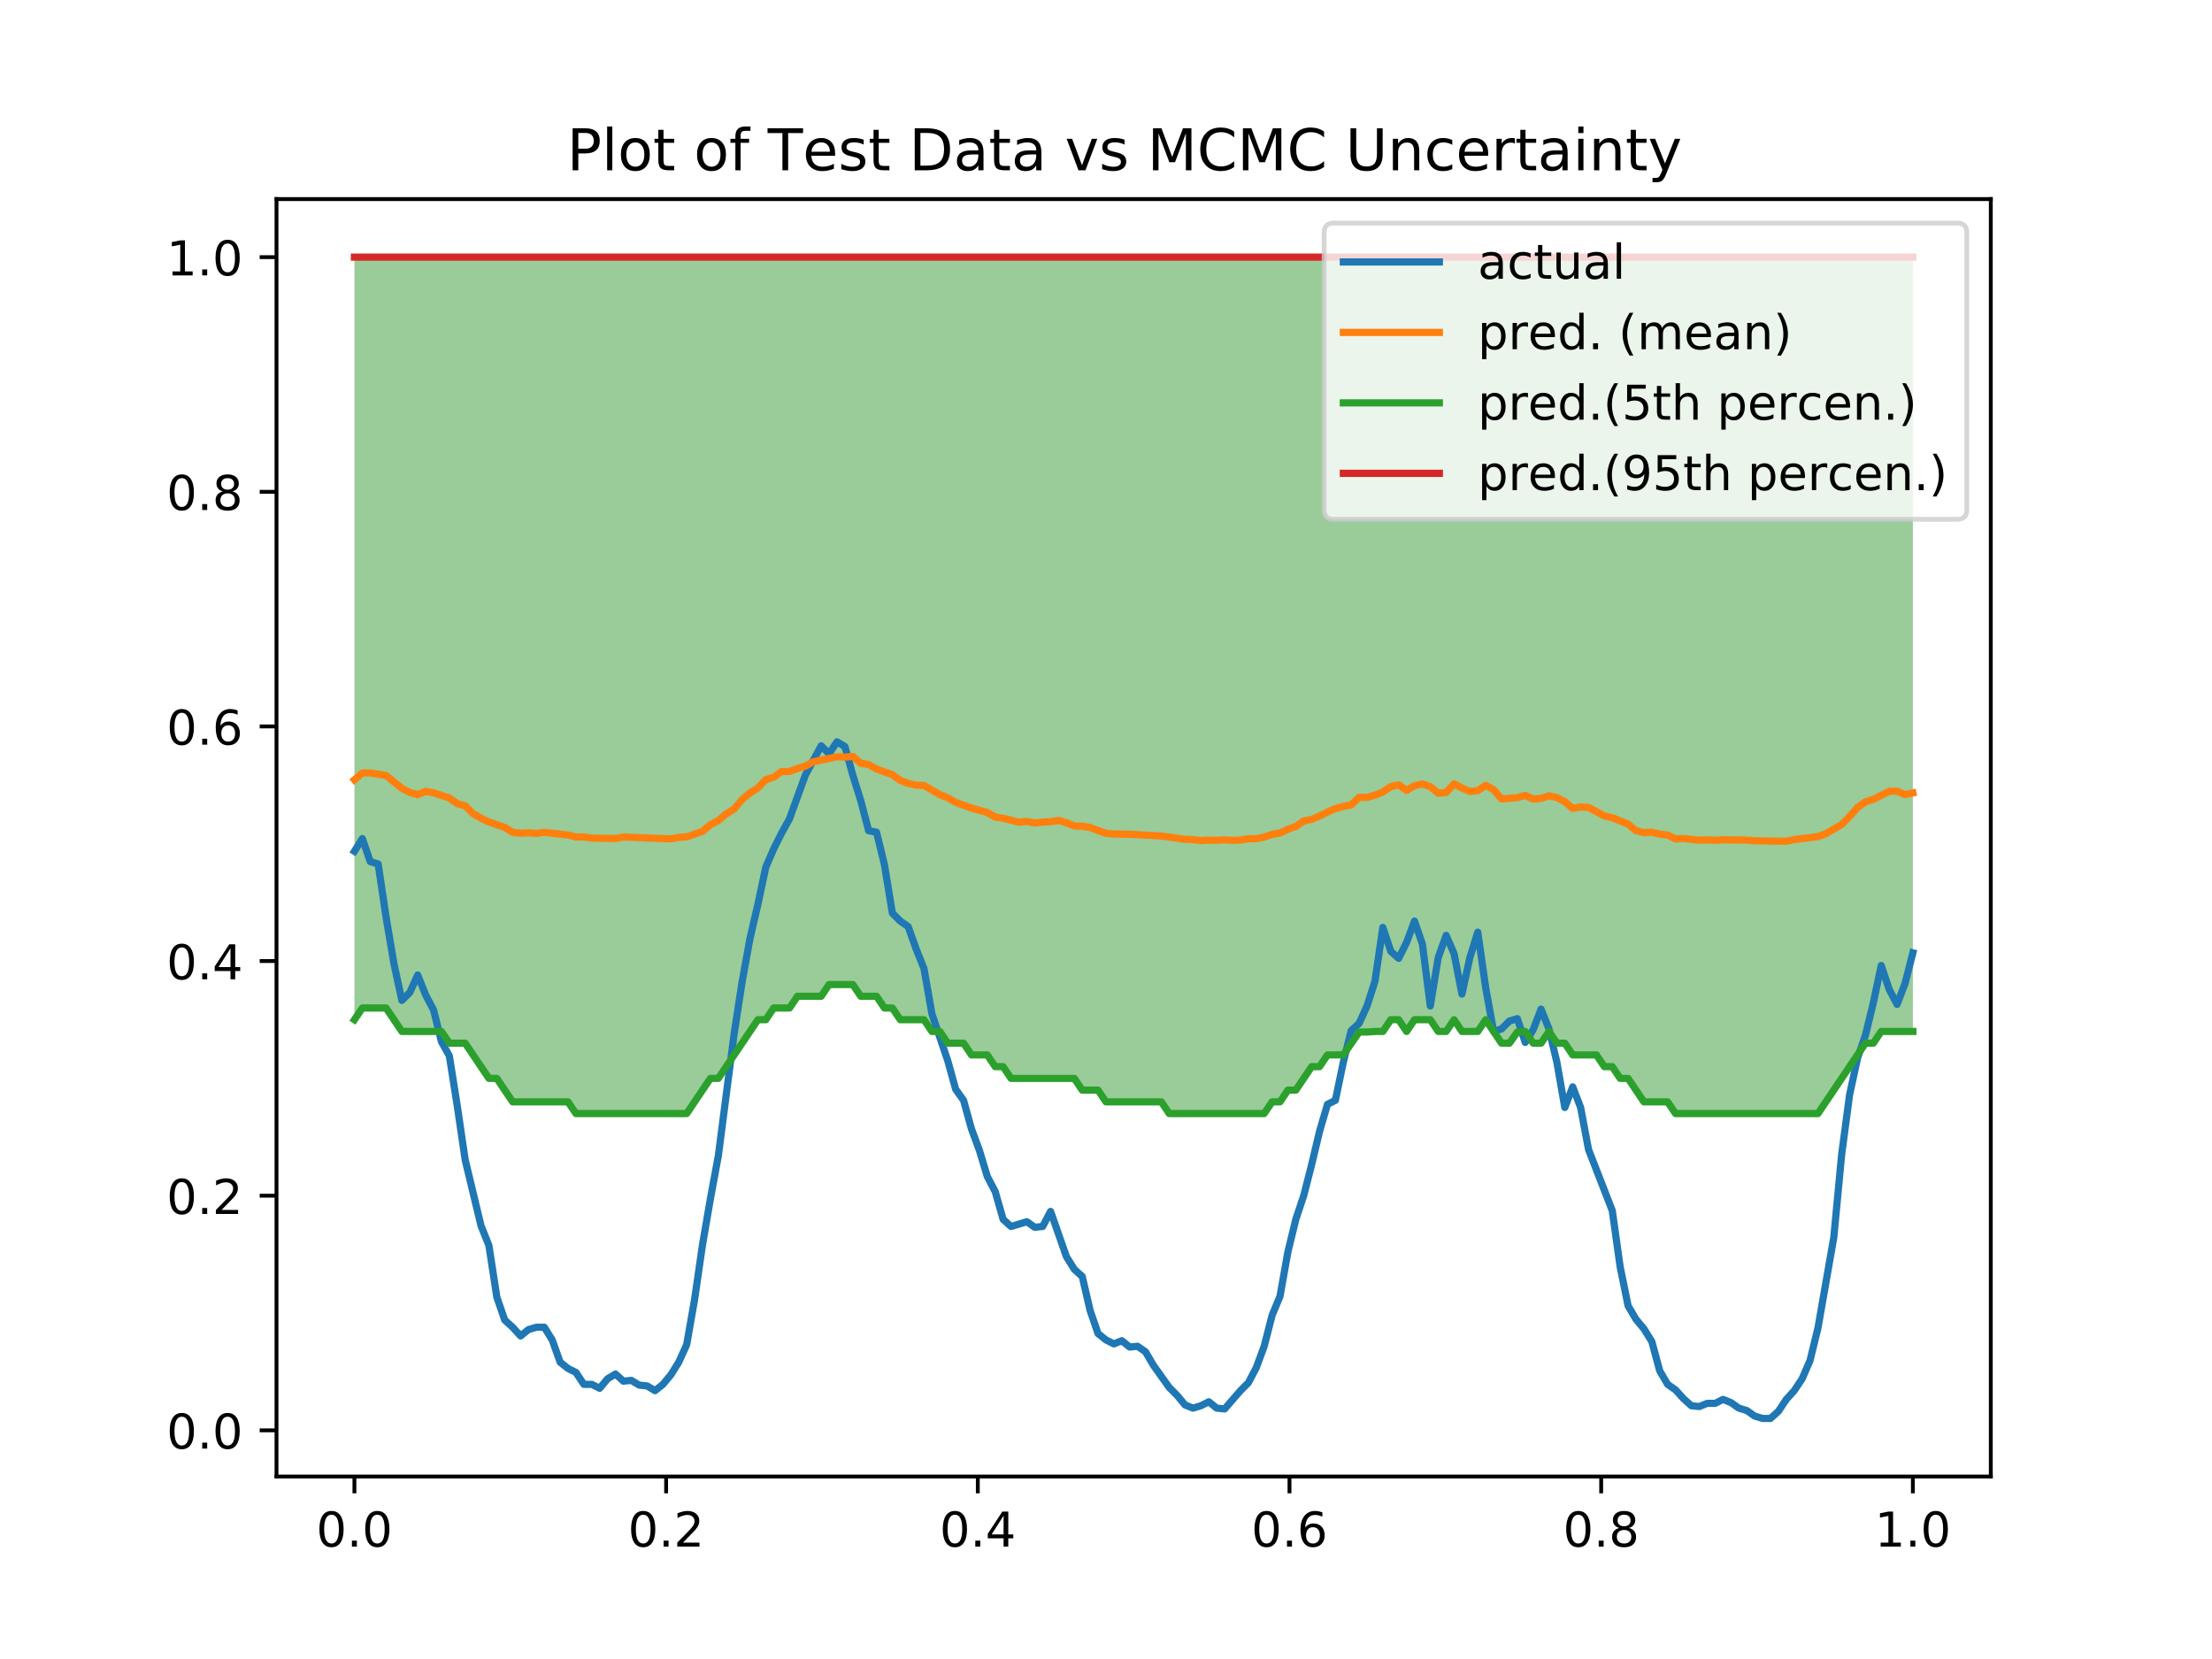 <?xml version="1.0" encoding="utf-8" standalone="no"?>
<!DOCTYPE svg PUBLIC "-//W3C//DTD SVG 1.1//EN"
  "http://www.w3.org/Graphics/SVG/1.1/DTD/svg11.dtd">
<!-- Created with matplotlib (http://matplotlib.org/) -->
<svg height="345.6pt" version="1.1" viewBox="0 0 460.8 345.6" width="460.8pt" xmlns="http://www.w3.org/2000/svg" xmlns:xlink="http://www.w3.org/1999/xlink">
 <defs>
  <style type="text/css">
*{stroke-linecap:butt;stroke-linejoin:round;}
  </style>
 </defs>
 <g id="figure_1">
  <g id="patch_1">
   <path d="M 0 345.6 
L 460.8 345.6 
L 460.8 0 
L 0 0 
z
" style="fill:#ffffff;"/>
  </g>
  <g id="axes_1">
   <g id="patch_2">
    <path d="M 57.6 307.584 
L 414.72 307.584 
L 414.72 41.472 
L 57.6 41.472 
z
" style="fill:#ffffff;"/>
   </g>
   <g id="PolyCollection_1">
    <path clip-path="url(#p086059e27d)" d="M 73.833 53.568 
L 73.833 212.427 
L 75.481 209.983 
L 77.129 209.983 
L 78.777 209.983 
L 80.425 209.983 
L 82.073 212.427 
L 83.721 214.871 
L 85.369 214.871 
L 87.017 214.871 
L 88.665 214.871 
L 90.313 214.871 
L 91.961 214.871 
L 93.609 217.315 
L 95.257 217.315 
L 96.905 217.315 
L 98.553 219.759 
L 100.201 222.203 
L 101.849 224.647 
L 103.497 224.647 
L 105.145 227.091 
L 106.793 229.535 
L 108.441 229.535 
L 110.089 229.535 
L 111.737 229.535 
L 113.385 229.535 
L 115.033 229.535 
L 116.681 229.535 
L 118.329 229.535 
L 119.977 231.979 
L 121.625 231.979 
L 123.273 231.979 
L 124.92 231.979 
L 126.568 231.979 
L 128.216 231.979 
L 129.864 231.979 
L 131.512 231.979 
L 133.16 231.979 
L 134.808 231.979 
L 136.456 231.979 
L 138.104 231.979 
L 139.752 231.979 
L 141.4 231.979 
L 143.048 231.979 
L 144.696 229.535 
L 146.344 227.091 
L 147.992 224.647 
L 149.64 224.647 
L 151.288 222.203 
L 152.936 219.759 
L 154.584 217.315 
L 156.232 214.871 
L 157.88 212.427 
L 159.528 212.427 
L 161.176 209.983 
L 162.824 209.983 
L 164.472 209.983 
L 166.12 207.539 
L 167.768 207.539 
L 169.416 207.539 
L 171.064 207.539 
L 172.712 205.095 
L 174.36 205.095 
L 176.008 205.095 
L 177.656 205.095 
L 179.304 207.539 
L 180.952 207.539 
L 182.6 207.539 
L 184.248 209.983 
L 185.896 209.983 
L 187.544 212.427 
L 189.192 212.427 
L 190.84 212.427 
L 192.488 212.427 
L 194.136 214.871 
L 195.784 214.871 
L 197.432 217.315 
L 199.08 217.315 
L 200.728 217.315 
L 202.376 219.759 
L 204.024 219.759 
L 205.672 219.759 
L 207.32 222.203 
L 208.968 222.203 
L 210.616 224.647 
L 212.264 224.647 
L 213.912 224.647 
L 215.56 224.647 
L 217.208 224.647 
L 218.856 224.647 
L 220.504 224.647 
L 222.152 224.647 
L 223.8 224.647 
L 225.448 227.091 
L 227.096 227.091 
L 228.744 227.091 
L 230.392 229.535 
L 232.04 229.535 
L 233.688 229.535 
L 235.336 229.535 
L 236.984 229.535 
L 238.632 229.535 
L 240.28 229.535 
L 241.928 229.535 
L 243.576 231.979 
L 245.224 231.979 
L 246.872 231.979 
L 248.52 231.979 
L 250.168 231.979 
L 251.816 231.979 
L 253.464 231.979 
L 255.112 231.979 
L 256.76 231.979 
L 258.408 231.979 
L 260.056 231.979 
L 261.704 231.979 
L 263.352 231.979 
L 265 229.535 
L 266.648 229.535 
L 268.296 227.091 
L 269.944 227.091 
L 271.592 224.647 
L 273.24 222.203 
L 274.888 222.203 
L 276.536 219.759 
L 278.184 219.759 
L 279.832 219.759 
L 281.48 217.315 
L 283.128 214.993 
L 284.776 214.993 
L 286.424 214.871 
L 288.072 214.871 
L 289.72 212.427 
L 291.368 212.427 
L 293.016 214.871 
L 294.664 212.427 
L 296.312 212.427 
L 297.96 212.427 
L 299.608 214.871 
L 301.256 214.871 
L 302.904 212.427 
L 304.552 214.871 
L 306.2 214.871 
L 307.848 214.871 
L 309.496 212.427 
L 311.144 214.871 
L 312.792 217.315 
L 314.44 217.315 
L 316.088 214.993 
L 317.736 214.871 
L 319.384 217.315 
L 321.032 217.315 
L 322.68 214.871 
L 324.328 217.315 
L 325.976 217.315 
L 327.624 219.759 
L 329.272 219.759 
L 330.92 219.759 
L 332.568 219.759 
L 334.216 222.203 
L 335.864 222.203 
L 337.512 224.647 
L 339.16 224.647 
L 340.808 227.091 
L 342.456 229.535 
L 344.104 229.535 
L 345.752 229.535 
L 347.4 229.535 
L 349.047 231.979 
L 350.695 231.979 
L 352.343 231.979 
L 353.991 231.979 
L 355.639 231.979 
L 357.287 231.979 
L 358.935 231.979 
L 360.583 231.979 
L 362.231 231.979 
L 363.879 231.979 
L 365.527 231.979 
L 367.175 231.979 
L 368.823 231.979 
L 370.471 231.979 
L 372.119 231.979 
L 373.767 231.979 
L 375.415 231.979 
L 377.063 231.979 
L 378.711 231.979 
L 380.359 229.535 
L 382.007 227.091 
L 383.655 224.647 
L 385.303 222.203 
L 386.951 219.759 
L 388.599 217.315 
L 390.247 217.315 
L 391.895 214.871 
L 393.543 214.871 
L 395.191 214.871 
L 396.839 214.871 
L 398.487 214.871 
L 398.487 53.568 
L 398.487 53.568 
L 396.839 53.568 
L 395.191 53.568 
L 393.543 53.568 
L 391.895 53.568 
L 390.247 53.568 
L 388.599 53.568 
L 386.951 53.568 
L 385.303 53.568 
L 383.655 53.568 
L 382.007 53.568 
L 380.359 53.568 
L 378.711 53.568 
L 377.063 53.568 
L 375.415 53.568 
L 373.767 53.568 
L 372.119 53.568 
L 370.471 53.568 
L 368.823 53.568 
L 367.175 53.568 
L 365.527 53.568 
L 363.879 53.568 
L 362.231 53.568 
L 360.583 53.568 
L 358.935 53.568 
L 357.287 53.568 
L 355.639 53.568 
L 353.991 53.568 
L 352.343 53.568 
L 350.695 53.568 
L 349.047 53.568 
L 347.4 53.568 
L 345.752 53.568 
L 344.104 53.568 
L 342.456 53.568 
L 340.808 53.568 
L 339.16 53.568 
L 337.512 53.568 
L 335.864 53.568 
L 334.216 53.568 
L 332.568 53.568 
L 330.92 53.568 
L 329.272 53.568 
L 327.624 53.568 
L 325.976 53.568 
L 324.328 53.568 
L 322.68 53.568 
L 321.032 53.568 
L 319.384 53.568 
L 317.736 53.568 
L 316.088 53.568 
L 314.44 53.568 
L 312.792 53.568 
L 311.144 53.568 
L 309.496 53.568 
L 307.848 53.568 
L 306.2 53.568 
L 304.552 53.568 
L 302.904 53.568 
L 301.256 53.568 
L 299.608 53.568 
L 297.96 53.568 
L 296.312 53.568 
L 294.664 53.568 
L 293.016 53.568 
L 291.368 53.568 
L 289.72 53.568 
L 288.072 53.568 
L 286.424 53.568 
L 284.776 53.568 
L 283.128 53.568 
L 281.48 53.568 
L 279.832 53.568 
L 278.184 53.568 
L 276.536 53.568 
L 274.888 53.568 
L 273.24 53.568 
L 271.592 53.568 
L 269.944 53.568 
L 268.296 53.568 
L 266.648 53.568 
L 265 53.568 
L 263.352 53.568 
L 261.704 53.568 
L 260.056 53.568 
L 258.408 53.568 
L 256.76 53.568 
L 255.112 53.568 
L 253.464 53.568 
L 251.816 53.568 
L 250.168 53.568 
L 248.52 53.568 
L 246.872 53.568 
L 245.224 53.568 
L 243.576 53.568 
L 241.928 53.568 
L 240.28 53.568 
L 238.632 53.568 
L 236.984 53.568 
L 235.336 53.568 
L 233.688 53.568 
L 232.04 53.568 
L 230.392 53.568 
L 228.744 53.568 
L 227.096 53.568 
L 225.448 53.568 
L 223.8 53.568 
L 222.152 53.568 
L 220.504 53.568 
L 218.856 53.568 
L 217.208 53.568 
L 215.56 53.568 
L 213.912 53.568 
L 212.264 53.568 
L 210.616 53.568 
L 208.968 53.568 
L 207.32 53.568 
L 205.672 53.568 
L 204.024 53.568 
L 202.376 53.568 
L 200.728 53.568 
L 199.08 53.568 
L 197.432 53.568 
L 195.784 53.568 
L 194.136 53.568 
L 192.488 53.568 
L 190.84 53.568 
L 189.192 53.568 
L 187.544 53.568 
L 185.896 53.568 
L 184.248 53.568 
L 182.6 53.568 
L 180.952 53.568 
L 179.304 53.568 
L 177.656 53.568 
L 176.008 53.568 
L 174.36 53.568 
L 172.712 53.568 
L 171.064 53.568 
L 169.416 53.568 
L 167.768 53.568 
L 166.12 53.568 
L 164.472 53.568 
L 162.824 53.568 
L 161.176 53.568 
L 159.528 53.568 
L 157.88 53.568 
L 156.232 53.568 
L 154.584 53.568 
L 152.936 53.568 
L 151.288 53.568 
L 149.64 53.568 
L 147.992 53.568 
L 146.344 53.568 
L 144.696 53.568 
L 143.048 53.568 
L 141.4 53.568 
L 139.752 53.568 
L 138.104 53.568 
L 136.456 53.568 
L 134.808 53.568 
L 133.16 53.568 
L 131.512 53.568 
L 129.864 53.568 
L 128.216 53.568 
L 126.568 53.568 
L 124.92 53.568 
L 123.273 53.568 
L 121.625 53.568 
L 119.977 53.568 
L 118.329 53.568 
L 116.681 53.568 
L 115.033 53.568 
L 113.385 53.568 
L 111.737 53.568 
L 110.089 53.568 
L 108.441 53.568 
L 106.793 53.568 
L 105.145 53.568 
L 103.497 53.568 
L 101.849 53.568 
L 100.201 53.568 
L 98.553 53.568 
L 96.905 53.568 
L 95.257 53.568 
L 93.609 53.568 
L 91.961 53.568 
L 90.313 53.568 
L 88.665 53.568 
L 87.017 53.568 
L 85.369 53.568 
L 83.721 53.568 
L 82.073 53.568 
L 80.425 53.568 
L 78.777 53.568 
L 77.129 53.568 
L 75.481 53.568 
L 73.833 53.568 
z
" style="fill:#008000;fill-opacity:0.4;"/>
   </g>
   <g id="matplotlib.axis_1">
    <g id="xtick_1">
     <g id="line2d_1">
      <defs>
       <path d="M 0 0 
L 0 3.5 
" id="m7f3f5bad06" style="stroke:#000000;stroke-width:0.8;"/>
      </defs>
      <g>
       <use style="stroke:#000000;stroke-width:0.8;" x="73.833" xlink:href="#m7f3f5bad06" y="307.584"/>
      </g>
     </g>
     <g id="text_1">
      <!-- 0.0 -->
      <defs>
       <path d="M 31.781 66.406 
Q 24.172 66.406 20.328 58.906 
Q 16.5 51.422 16.5 36.375 
Q 16.5 21.391 20.328 13.891 
Q 24.172 6.391 31.781 6.391 
Q 39.453 6.391 43.281 13.891 
Q 47.125 21.391 47.125 36.375 
Q 47.125 51.422 43.281 58.906 
Q 39.453 66.406 31.781 66.406 
z
M 31.781 74.219 
Q 44.047 74.219 50.516 64.516 
Q 56.984 54.828 56.984 36.375 
Q 56.984 17.969 50.516 8.266 
Q 44.047 -1.422 31.781 -1.422 
Q 19.531 -1.422 13.062 8.266 
Q 6.594 17.969 6.594 36.375 
Q 6.594 54.828 13.062 64.516 
Q 19.531 74.219 31.781 74.219 
z
" id="DejaVuSans-30"/>
       <path d="M 10.688 12.406 
L 21 12.406 
L 21 0 
L 10.688 0 
z
" id="DejaVuSans-2e"/>
      </defs>
      <g transform="translate(65.881 322.182)scale(0.1 -0.1)">
       <use xlink:href="#DejaVuSans-30"/>
       <use x="63.623" xlink:href="#DejaVuSans-2e"/>
       <use x="95.41" xlink:href="#DejaVuSans-30"/>
      </g>
     </g>
    </g>
    <g id="xtick_2">
     <g id="line2d_2">
      <g>
       <use style="stroke:#000000;stroke-width:0.8;" x="138.764" xlink:href="#m7f3f5bad06" y="307.584"/>
      </g>
     </g>
     <g id="text_2">
      <!-- 0.2 -->
      <defs>
       <path d="M 19.188 8.297 
L 53.609 8.297 
L 53.609 0 
L 7.328 0 
L 7.328 8.297 
Q 12.938 14.109 22.625 23.891 
Q 32.328 33.688 34.812 36.531 
Q 39.547 41.844 41.422 45.531 
Q 43.312 49.219 43.312 52.781 
Q 43.312 58.594 39.234 62.25 
Q 35.156 65.922 28.609 65.922 
Q 23.969 65.922 18.812 64.312 
Q 13.672 62.703 7.812 59.422 
L 7.812 69.391 
Q 13.766 71.781 18.938 73 
Q 24.125 74.219 28.422 74.219 
Q 39.75 74.219 46.484 68.547 
Q 53.219 62.891 53.219 53.422 
Q 53.219 48.922 51.531 44.891 
Q 49.859 40.875 45.406 35.406 
Q 44.188 33.984 37.641 27.219 
Q 31.109 20.453 19.188 8.297 
z
" id="DejaVuSans-32"/>
      </defs>
      <g transform="translate(130.812 322.182)scale(0.1 -0.1)">
       <use xlink:href="#DejaVuSans-30"/>
       <use x="63.623" xlink:href="#DejaVuSans-2e"/>
       <use x="95.41" xlink:href="#DejaVuSans-32"/>
      </g>
     </g>
    </g>
    <g id="xtick_3">
     <g id="line2d_3">
      <g>
       <use style="stroke:#000000;stroke-width:0.8;" x="203.695" xlink:href="#m7f3f5bad06" y="307.584"/>
      </g>
     </g>
     <g id="text_3">
      <!-- 0.4 -->
      <defs>
       <path d="M 37.797 64.312 
L 12.891 25.391 
L 37.797 25.391 
z
M 35.203 72.906 
L 47.609 72.906 
L 47.609 25.391 
L 58.016 25.391 
L 58.016 17.188 
L 47.609 17.188 
L 47.609 0 
L 37.797 0 
L 37.797 17.188 
L 4.891 17.188 
L 4.891 26.703 
z
" id="DejaVuSans-34"/>
      </defs>
      <g transform="translate(195.743 322.182)scale(0.1 -0.1)">
       <use xlink:href="#DejaVuSans-30"/>
       <use x="63.623" xlink:href="#DejaVuSans-2e"/>
       <use x="95.41" xlink:href="#DejaVuSans-34"/>
      </g>
     </g>
    </g>
    <g id="xtick_4">
     <g id="line2d_4">
      <g>
       <use style="stroke:#000000;stroke-width:0.8;" x="268.625" xlink:href="#m7f3f5bad06" y="307.584"/>
      </g>
     </g>
     <g id="text_4">
      <!-- 0.6 -->
      <defs>
       <path d="M 33.016 40.375 
Q 26.375 40.375 22.484 35.828 
Q 18.609 31.297 18.609 23.391 
Q 18.609 15.531 22.484 10.953 
Q 26.375 6.391 33.016 6.391 
Q 39.656 6.391 43.531 10.953 
Q 47.406 15.531 47.406 23.391 
Q 47.406 31.297 43.531 35.828 
Q 39.656 40.375 33.016 40.375 
z
M 52.594 71.297 
L 52.594 62.312 
Q 48.875 64.062 45.094 64.984 
Q 41.312 65.922 37.594 65.922 
Q 27.828 65.922 22.672 59.328 
Q 17.531 52.734 16.797 39.406 
Q 19.672 43.656 24.016 45.922 
Q 28.375 48.188 33.594 48.188 
Q 44.578 48.188 50.953 41.516 
Q 57.328 34.859 57.328 23.391 
Q 57.328 12.156 50.688 5.359 
Q 44.047 -1.422 33.016 -1.422 
Q 20.359 -1.422 13.672 8.266 
Q 6.984 17.969 6.984 36.375 
Q 6.984 53.656 15.188 63.938 
Q 23.391 74.219 37.203 74.219 
Q 40.922 74.219 44.703 73.484 
Q 48.484 72.75 52.594 71.297 
z
" id="DejaVuSans-36"/>
      </defs>
      <g transform="translate(260.674 322.182)scale(0.1 -0.1)">
       <use xlink:href="#DejaVuSans-30"/>
       <use x="63.623" xlink:href="#DejaVuSans-2e"/>
       <use x="95.41" xlink:href="#DejaVuSans-36"/>
      </g>
     </g>
    </g>
    <g id="xtick_5">
     <g id="line2d_5">
      <g>
       <use style="stroke:#000000;stroke-width:0.8;" x="333.556" xlink:href="#m7f3f5bad06" y="307.584"/>
      </g>
     </g>
     <g id="text_5">
      <!-- 0.8 -->
      <defs>
       <path d="M 31.781 34.625 
Q 24.75 34.625 20.719 30.859 
Q 16.703 27.094 16.703 20.516 
Q 16.703 13.922 20.719 10.156 
Q 24.75 6.391 31.781 6.391 
Q 38.812 6.391 42.859 10.172 
Q 46.922 13.969 46.922 20.516 
Q 46.922 27.094 42.891 30.859 
Q 38.875 34.625 31.781 34.625 
z
M 21.922 38.812 
Q 15.578 40.375 12.031 44.719 
Q 8.5 49.078 8.5 55.328 
Q 8.5 64.062 14.719 69.141 
Q 20.953 74.219 31.781 74.219 
Q 42.672 74.219 48.875 69.141 
Q 55.078 64.062 55.078 55.328 
Q 55.078 49.078 51.531 44.719 
Q 48 40.375 41.703 38.812 
Q 48.828 37.156 52.797 32.312 
Q 56.781 27.484 56.781 20.516 
Q 56.781 9.906 50.312 4.234 
Q 43.844 -1.422 31.781 -1.422 
Q 19.734 -1.422 13.25 4.234 
Q 6.781 9.906 6.781 20.516 
Q 6.781 27.484 10.781 32.312 
Q 14.797 37.156 21.922 38.812 
z
M 18.312 54.391 
Q 18.312 48.734 21.844 45.562 
Q 25.391 42.391 31.781 42.391 
Q 38.141 42.391 41.719 45.562 
Q 45.312 48.734 45.312 54.391 
Q 45.312 60.062 41.719 63.234 
Q 38.141 66.406 31.781 66.406 
Q 25.391 66.406 21.844 63.234 
Q 18.312 60.062 18.312 54.391 
z
" id="DejaVuSans-38"/>
      </defs>
      <g transform="translate(325.605 322.182)scale(0.1 -0.1)">
       <use xlink:href="#DejaVuSans-30"/>
       <use x="63.623" xlink:href="#DejaVuSans-2e"/>
       <use x="95.41" xlink:href="#DejaVuSans-38"/>
      </g>
     </g>
    </g>
    <g id="xtick_6">
     <g id="line2d_6">
      <g>
       <use style="stroke:#000000;stroke-width:0.8;" x="398.487" xlink:href="#m7f3f5bad06" y="307.584"/>
      </g>
     </g>
     <g id="text_6">
      <!-- 1.0 -->
      <defs>
       <path d="M 12.406 8.297 
L 28.516 8.297 
L 28.516 63.922 
L 10.984 60.406 
L 10.984 69.391 
L 28.422 72.906 
L 38.281 72.906 
L 38.281 8.297 
L 54.391 8.297 
L 54.391 0 
L 12.406 0 
z
" id="DejaVuSans-31"/>
      </defs>
      <g transform="translate(390.536 322.182)scale(0.1 -0.1)">
       <use xlink:href="#DejaVuSans-31"/>
       <use x="63.623" xlink:href="#DejaVuSans-2e"/>
       <use x="95.41" xlink:href="#DejaVuSans-30"/>
      </g>
     </g>
    </g>
   </g>
   <g id="matplotlib.axis_2">
    <g id="ytick_1">
     <g id="line2d_7">
      <defs>
       <path d="M 0 0 
L -3.5 0 
" id="me6bc6318fa" style="stroke:#000000;stroke-width:0.8;"/>
      </defs>
      <g>
       <use style="stroke:#000000;stroke-width:0.8;" x="57.6" xlink:href="#me6bc6318fa" y="297.967"/>
      </g>
     </g>
     <g id="text_7">
      <!-- 0.0 -->
      <g transform="translate(34.697 301.766)scale(0.1 -0.1)">
       <use xlink:href="#DejaVuSans-30"/>
       <use x="63.623" xlink:href="#DejaVuSans-2e"/>
       <use x="95.41" xlink:href="#DejaVuSans-30"/>
      </g>
     </g>
    </g>
    <g id="ytick_2">
     <g id="line2d_8">
      <g>
       <use style="stroke:#000000;stroke-width:0.8;" x="57.6" xlink:href="#me6bc6318fa" y="249.087"/>
      </g>
     </g>
     <g id="text_8">
      <!-- 0.2 -->
      <g transform="translate(34.697 252.886)scale(0.1 -0.1)">
       <use xlink:href="#DejaVuSans-30"/>
       <use x="63.623" xlink:href="#DejaVuSans-2e"/>
       <use x="95.41" xlink:href="#DejaVuSans-32"/>
      </g>
     </g>
    </g>
    <g id="ytick_3">
     <g id="line2d_9">
      <g>
       <use style="stroke:#000000;stroke-width:0.8;" x="57.6" xlink:href="#me6bc6318fa" y="200.207"/>
      </g>
     </g>
     <g id="text_9">
      <!-- 0.4 -->
      <g transform="translate(34.697 204.006)scale(0.1 -0.1)">
       <use xlink:href="#DejaVuSans-30"/>
       <use x="63.623" xlink:href="#DejaVuSans-2e"/>
       <use x="95.41" xlink:href="#DejaVuSans-34"/>
      </g>
     </g>
    </g>
    <g id="ytick_4">
     <g id="line2d_10">
      <g>
       <use style="stroke:#000000;stroke-width:0.8;" x="57.6" xlink:href="#me6bc6318fa" y="151.327"/>
      </g>
     </g>
     <g id="text_10">
      <!-- 0.6 -->
      <g transform="translate(34.697 155.127)scale(0.1 -0.1)">
       <use xlink:href="#DejaVuSans-30"/>
       <use x="63.623" xlink:href="#DejaVuSans-2e"/>
       <use x="95.41" xlink:href="#DejaVuSans-36"/>
      </g>
     </g>
    </g>
    <g id="ytick_5">
     <g id="line2d_11">
      <g>
       <use style="stroke:#000000;stroke-width:0.8;" x="57.6" xlink:href="#me6bc6318fa" y="102.448"/>
      </g>
     </g>
     <g id="text_11">
      <!-- 0.8 -->
      <g transform="translate(34.697 106.247)scale(0.1 -0.1)">
       <use xlink:href="#DejaVuSans-30"/>
       <use x="63.623" xlink:href="#DejaVuSans-2e"/>
       <use x="95.41" xlink:href="#DejaVuSans-38"/>
      </g>
     </g>
    </g>
    <g id="ytick_6">
     <g id="line2d_12">
      <g>
       <use style="stroke:#000000;stroke-width:0.8;" x="57.6" xlink:href="#me6bc6318fa" y="53.568"/>
      </g>
     </g>
     <g id="text_12">
      <!-- 1.0 -->
      <g transform="translate(34.697 57.367)scale(0.1 -0.1)">
       <use xlink:href="#DejaVuSans-31"/>
       <use x="63.623" xlink:href="#DejaVuSans-2e"/>
       <use x="95.41" xlink:href="#DejaVuSans-30"/>
      </g>
     </g>
    </g>
   </g>
   <g id="line2d_13">
    <path clip-path="url(#p086059e27d)" d="M 73.833 177.337 
L 75.481 174.693 
L 77.129 179.485 
L 78.777 179.981 
L 80.425 191.053 
L 82.073 200.802 
L 83.721 208.403 
L 85.369 206.751 
L 87.017 203.116 
L 88.665 207.247 
L 90.313 210.386 
L 91.961 216.996 
L 93.609 219.971 
L 95.257 230.381 
L 96.905 241.618 
L 100.201 255.333 
L 101.849 259.464 
L 103.497 270.205 
L 105.145 274.998 
L 106.793 276.485 
L 108.441 278.302 
L 110.089 276.98 
L 111.737 276.485 
L 113.385 276.485 
L 115.033 279.129 
L 116.681 283.756 
L 118.329 285.078 
L 119.977 285.904 
L 121.625 288.382 
L 123.273 288.382 
L 124.92 289.209 
L 126.568 287.226 
L 128.216 286.234 
L 129.864 287.721 
L 131.512 287.556 
L 133.16 288.548 
L 134.808 288.713 
L 136.456 289.704 
L 138.104 288.382 
L 139.752 286.399 
L 141.4 283.756 
L 143.048 280.12 
L 144.696 270.701 
L 146.344 259.299 
L 147.992 249.715 
L 149.64 240.792 
L 152.936 215.344 
L 154.584 204.603 
L 156.232 195.514 
L 157.88 188.409 
L 159.528 180.642 
L 161.176 176.841 
L 162.824 173.536 
L 164.472 170.562 
L 167.768 161.474 
L 171.064 155.36 
L 172.712 157.012 
L 174.36 154.533 
L 176.008 155.525 
L 177.656 161.474 
L 179.304 166.761 
L 180.952 173.041 
L 182.6 173.371 
L 184.248 180.146 
L 185.896 190.226 
L 187.544 191.879 
L 189.192 193.036 
L 190.84 197.663 
L 192.488 201.794 
L 194.136 211.212 
L 197.432 220.962 
L 199.08 226.911 
L 200.728 229.224 
L 202.376 235.173 
L 204.024 239.635 
L 205.672 245.088 
L 207.32 248.228 
L 208.968 254.011 
L 210.616 255.499 
L 213.912 254.507 
L 215.56 255.664 
L 217.208 255.499 
L 218.856 252.359 
L 222.152 261.778 
L 223.8 264.422 
L 225.448 265.909 
L 227.096 273.015 
L 228.744 277.807 
L 230.392 279.129 
L 232.04 279.955 
L 233.688 279.294 
L 235.336 280.616 
L 236.984 280.451 
L 238.632 281.607 
L 240.28 284.417 
L 243.576 289.043 
L 245.224 290.696 
L 246.872 292.679 
L 248.52 293.34 
L 250.168 292.844 
L 251.816 292.018 
L 253.464 293.34 
L 255.112 293.505 
L 258.408 289.704 
L 260.056 288.052 
L 261.704 284.912 
L 263.352 280.451 
L 265 274.006 
L 266.648 270.04 
L 268.296 260.786 
L 269.944 254.011 
L 271.592 249.054 
L 273.24 242.609 
L 274.888 235.669 
L 276.536 230.051 
L 278.184 229.224 
L 279.832 221.293 
L 281.48 214.683 
L 283.128 213.196 
L 284.776 209.56 
L 286.424 204.438 
L 288.072 193.201 
L 289.72 198.158 
L 291.368 199.645 
L 293.016 196.34 
L 294.664 191.879 
L 296.312 196.671 
L 297.96 209.56 
L 299.608 199.48 
L 301.256 194.853 
L 302.904 198.654 
L 304.552 207.081 
L 306.2 199.48 
L 307.848 194.192 
L 309.496 205.759 
L 311.144 214.848 
L 312.792 214.352 
L 314.44 212.7 
L 316.088 212.204 
L 317.736 217.161 
L 319.384 214.517 
L 321.032 210.221 
L 322.68 214.352 
L 324.328 221.293 
L 325.976 230.712 
L 327.624 226.415 
L 329.272 230.712 
L 330.92 239.47 
L 335.864 252.194 
L 337.512 263.926 
L 339.16 272.023 
L 340.808 274.832 
L 342.456 276.815 
L 344.104 279.459 
L 345.752 285.573 
L 347.4 288.382 
L 349.047 289.539 
L 350.695 291.357 
L 352.343 292.844 
L 353.991 293.009 
L 355.639 292.348 
L 357.287 292.348 
L 358.935 291.522 
L 360.583 292.183 
L 362.231 293.34 
L 363.879 293.836 
L 365.527 294.992 
L 367.175 295.488 
L 368.823 295.488 
L 370.471 294.001 
L 372.119 291.522 
L 373.767 289.704 
L 375.415 287.226 
L 377.063 283.425 
L 378.711 276.65 
L 382.007 257.812 
L 383.655 240.461 
L 385.303 228.068 
L 386.951 220.466 
L 388.599 215.674 
L 390.247 208.899 
L 391.895 201.133 
L 393.543 206.09 
L 395.191 209.23 
L 396.839 204.933 
L 398.487 198.489 
L 398.487 198.489 
" style="fill:none;stroke:#1f77b4;stroke-linecap:square;stroke-width:1.5;"/>
   </g>
   <g id="line2d_14">
    <path clip-path="url(#p086059e27d)" d="M 73.833 162.447 
L 75.481 161.03 
L 77.129 161.014 
L 80.425 161.555 
L 83.721 164.233 
L 85.369 165.071 
L 87.017 165.539 
L 88.665 164.849 
L 90.313 165.151 
L 93.609 166.237 
L 95.257 167.43 
L 96.905 167.856 
L 98.553 169.499 
L 100.201 170.46 
L 101.849 171.222 
L 105.145 172.361 
L 106.793 173.383 
L 108.441 173.575 
L 110.089 173.499 
L 111.737 173.619 
L 113.385 173.397 
L 118.329 173.942 
L 119.977 174.356 
L 121.625 174.36 
L 123.273 174.59 
L 128.216 174.682 
L 129.864 174.365 
L 139.752 174.758 
L 141.4 174.439 
L 143.048 174.338 
L 146.344 173.185 
L 147.992 171.803 
L 149.64 170.932 
L 151.288 169.542 
L 152.936 168.526 
L 154.584 166.561 
L 156.232 165.197 
L 157.88 164.134 
L 159.528 162.414 
L 161.176 161.922 
L 162.824 160.708 
L 164.472 160.718 
L 166.12 160.086 
L 167.768 159.604 
L 169.416 158.691 
L 174.36 157.648 
L 176.008 157.721 
L 177.656 157.578 
L 179.304 159.002 
L 180.952 159.255 
L 182.6 160.203 
L 185.896 161.386 
L 187.544 162.582 
L 189.192 163.183 
L 190.84 163.562 
L 192.488 163.626 
L 195.784 165.538 
L 197.432 166.199 
L 199.08 167.147 
L 202.376 168.338 
L 205.672 169.27 
L 207.32 170.203 
L 208.968 170.454 
L 212.264 171.275 
L 213.912 171.118 
L 215.56 171.45 
L 217.208 171.254 
L 218.856 171.186 
L 220.504 170.916 
L 222.152 171.38 
L 223.8 172.081 
L 225.448 172.101 
L 227.096 172.398 
L 230.392 173.598 
L 232.04 173.735 
L 235.336 173.79 
L 241.928 174.154 
L 246.872 174.843 
L 248.52 174.9 
L 250.168 175.106 
L 251.816 175.018 
L 253.464 175.05 
L 255.112 174.965 
L 256.76 175.069 
L 258.408 175.001 
L 260.056 174.723 
L 261.704 174.711 
L 263.352 174.372 
L 265 173.827 
L 266.648 173.527 
L 268.296 172.749 
L 269.944 172.169 
L 271.592 171.015 
L 273.24 170.691 
L 274.888 169.985 
L 276.536 169.158 
L 278.184 168.46 
L 279.832 167.995 
L 281.48 167.667 
L 283.128 166.089 
L 284.776 166.127 
L 286.424 165.662 
L 288.072 164.977 
L 289.72 163.868 
L 291.368 163.502 
L 293.016 164.65 
L 294.664 163.67 
L 296.312 163.311 
L 297.96 163.877 
L 299.608 165.251 
L 301.256 165.076 
L 302.904 163.291 
L 304.552 164.162 
L 306.2 164.869 
L 307.848 164.699 
L 309.496 163.601 
L 311.144 164.51 
L 312.792 166.435 
L 316.088 166.166 
L 317.736 165.689 
L 319.384 166.468 
L 321.032 166.299 
L 322.68 165.794 
L 324.328 166.148 
L 325.976 167.006 
L 327.624 168.401 
L 329.272 168.105 
L 330.92 168.201 
L 334.216 169.993 
L 335.864 170.338 
L 339.16 171.689 
L 340.808 173.022 
L 342.456 173.447 
L 344.104 173.36 
L 345.752 173.771 
L 347.4 173.957 
L 349.047 174.764 
L 350.695 174.668 
L 353.991 175.032 
L 355.639 174.959 
L 357.287 175.065 
L 358.935 174.938 
L 363.879 175.01 
L 365.527 175.148 
L 372.119 175.251 
L 373.767 174.895 
L 378.711 174.28 
L 380.359 173.673 
L 383.655 171.752 
L 385.303 170.076 
L 386.951 168.23 
L 388.599 167.04 
L 390.247 166.516 
L 393.543 164.845 
L 395.191 164.809 
L 396.839 165.534 
L 398.487 165.182 
L 398.487 165.182 
" style="fill:none;stroke:#ff7f0e;stroke-linecap:square;stroke-width:1.5;"/>
   </g>
   <g id="line2d_15">
    <path clip-path="url(#p086059e27d)" d="M 73.833 212.427 
L 75.481 209.983 
L 80.425 209.983 
L 83.721 214.871 
L 91.961 214.871 
L 93.609 217.315 
L 96.905 217.315 
L 101.849 224.647 
L 103.497 224.647 
L 106.793 229.535 
L 118.329 229.535 
L 119.977 231.979 
L 143.048 231.979 
L 147.992 224.647 
L 149.64 224.647 
L 157.88 212.427 
L 159.528 212.427 
L 161.176 209.983 
L 164.472 209.983 
L 166.12 207.539 
L 171.064 207.539 
L 172.712 205.095 
L 177.656 205.095 
L 179.304 207.539 
L 182.6 207.539 
L 184.248 209.983 
L 185.896 209.983 
L 187.544 212.427 
L 192.488 212.427 
L 194.136 214.871 
L 195.784 214.871 
L 197.432 217.315 
L 200.728 217.315 
L 202.376 219.759 
L 205.672 219.759 
L 207.32 222.203 
L 208.968 222.203 
L 210.616 224.647 
L 223.8 224.647 
L 225.448 227.091 
L 228.744 227.091 
L 230.392 229.535 
L 241.928 229.535 
L 243.576 231.979 
L 263.352 231.979 
L 265 229.535 
L 266.648 229.535 
L 268.296 227.091 
L 269.944 227.091 
L 273.24 222.203 
L 274.888 222.203 
L 276.536 219.759 
L 279.832 219.759 
L 283.128 214.993 
L 284.776 214.993 
L 286.424 214.871 
L 288.072 214.871 
L 289.72 212.427 
L 291.368 212.427 
L 293.016 214.871 
L 294.664 212.427 
L 297.96 212.427 
L 299.608 214.871 
L 301.256 214.871 
L 302.904 212.427 
L 304.552 214.871 
L 307.848 214.871 
L 309.496 212.427 
L 312.792 217.315 
L 314.44 217.315 
L 316.088 214.993 
L 317.736 214.871 
L 319.384 217.315 
L 321.032 217.315 
L 322.68 214.871 
L 324.328 217.315 
L 325.976 217.315 
L 327.624 219.759 
L 332.568 219.759 
L 334.216 222.203 
L 335.864 222.203 
L 337.512 224.647 
L 339.16 224.647 
L 342.456 229.535 
L 347.4 229.535 
L 349.047 231.979 
L 378.711 231.979 
L 388.599 217.315 
L 390.247 217.315 
L 391.895 214.871 
L 398.487 214.871 
L 398.487 214.871 
" style="fill:none;stroke:#2ca02c;stroke-linecap:square;stroke-width:1.5;"/>
   </g>
   <g id="line2d_16">
    <path clip-path="url(#p086059e27d)" d="M 73.833 53.568 
L 398.487 53.568 
L 398.487 53.568 
" style="fill:none;stroke:#d62728;stroke-linecap:square;stroke-width:1.5;"/>
   </g>
   <g id="patch_3">
    <path d="M 57.6 307.584 
L 57.6 41.472 
" style="fill:none;stroke:#000000;stroke-linecap:square;stroke-linejoin:miter;stroke-width:0.8;"/>
   </g>
   <g id="patch_4">
    <path d="M 414.72 307.584 
L 414.72 41.472 
" style="fill:none;stroke:#000000;stroke-linecap:square;stroke-linejoin:miter;stroke-width:0.8;"/>
   </g>
   <g id="patch_5">
    <path d="M 57.6 307.584 
L 414.72 307.584 
" style="fill:none;stroke:#000000;stroke-linecap:square;stroke-linejoin:miter;stroke-width:0.8;"/>
   </g>
   <g id="patch_6">
    <path d="M 57.6 41.472 
L 414.72 41.472 
" style="fill:none;stroke:#000000;stroke-linecap:square;stroke-linejoin:miter;stroke-width:0.8;"/>
   </g>
   <g id="text_13">
    <!-- Plot of Test Data vs MCMC Uncertainty  -->
    <defs>
     <path d="M 19.672 64.797 
L 19.672 37.406 
L 32.078 37.406 
Q 38.969 37.406 42.719 40.969 
Q 46.484 44.531 46.484 51.125 
Q 46.484 57.672 42.719 61.234 
Q 38.969 64.797 32.078 64.797 
z
M 9.812 72.906 
L 32.078 72.906 
Q 44.344 72.906 50.609 67.359 
Q 56.891 61.812 56.891 51.125 
Q 56.891 40.328 50.609 34.812 
Q 44.344 29.297 32.078 29.297 
L 19.672 29.297 
L 19.672 0 
L 9.812 0 
z
" id="DejaVuSans-50"/>
     <path d="M 9.422 75.984 
L 18.406 75.984 
L 18.406 0 
L 9.422 0 
z
" id="DejaVuSans-6c"/>
     <path d="M 30.609 48.391 
Q 23.391 48.391 19.188 42.75 
Q 14.984 37.109 14.984 27.297 
Q 14.984 17.484 19.156 11.844 
Q 23.344 6.203 30.609 6.203 
Q 37.797 6.203 41.984 11.859 
Q 46.188 17.531 46.188 27.297 
Q 46.188 37.016 41.984 42.703 
Q 37.797 48.391 30.609 48.391 
z
M 30.609 56 
Q 42.328 56 49.016 48.375 
Q 55.719 40.766 55.719 27.297 
Q 55.719 13.875 49.016 6.219 
Q 42.328 -1.422 30.609 -1.422 
Q 18.844 -1.422 12.172 6.219 
Q 5.516 13.875 5.516 27.297 
Q 5.516 40.766 12.172 48.375 
Q 18.844 56 30.609 56 
z
" id="DejaVuSans-6f"/>
     <path d="M 18.312 70.219 
L 18.312 54.688 
L 36.812 54.688 
L 36.812 47.703 
L 18.312 47.703 
L 18.312 18.016 
Q 18.312 11.328 20.141 9.422 
Q 21.969 7.516 27.594 7.516 
L 36.812 7.516 
L 36.812 0 
L 27.594 0 
Q 17.188 0 13.234 3.875 
Q 9.281 7.766 9.281 18.016 
L 9.281 47.703 
L 2.688 47.703 
L 2.688 54.688 
L 9.281 54.688 
L 9.281 70.219 
z
" id="DejaVuSans-74"/>
     <path id="DejaVuSans-20"/>
     <path d="M 37.109 75.984 
L 37.109 68.5 
L 28.516 68.5 
Q 23.688 68.5 21.797 66.547 
Q 19.922 64.594 19.922 59.516 
L 19.922 54.688 
L 34.719 54.688 
L 34.719 47.703 
L 19.922 47.703 
L 19.922 0 
L 10.891 0 
L 10.891 47.703 
L 2.297 47.703 
L 2.297 54.688 
L 10.891 54.688 
L 10.891 58.5 
Q 10.891 67.625 15.141 71.797 
Q 19.391 75.984 28.609 75.984 
z
" id="DejaVuSans-66"/>
     <path d="M -0.297 72.906 
L 61.375 72.906 
L 61.375 64.594 
L 35.5 64.594 
L 35.5 0 
L 25.594 0 
L 25.594 64.594 
L -0.297 64.594 
z
" id="DejaVuSans-54"/>
     <path d="M 56.203 29.594 
L 56.203 25.203 
L 14.891 25.203 
Q 15.484 15.922 20.484 11.062 
Q 25.484 6.203 34.422 6.203 
Q 39.594 6.203 44.453 7.469 
Q 49.312 8.734 54.109 11.281 
L 54.109 2.781 
Q 49.266 0.734 44.188 -0.344 
Q 39.109 -1.422 33.891 -1.422 
Q 20.797 -1.422 13.156 6.188 
Q 5.516 13.812 5.516 26.812 
Q 5.516 40.234 12.766 48.109 
Q 20.016 56 32.328 56 
Q 43.359 56 49.781 48.891 
Q 56.203 41.797 56.203 29.594 
z
M 47.219 32.234 
Q 47.125 39.594 43.094 43.984 
Q 39.062 48.391 32.422 48.391 
Q 24.906 48.391 20.391 44.141 
Q 15.875 39.891 15.188 32.172 
z
" id="DejaVuSans-65"/>
     <path d="M 44.281 53.078 
L 44.281 44.578 
Q 40.484 46.531 36.375 47.5 
Q 32.281 48.484 27.875 48.484 
Q 21.188 48.484 17.844 46.438 
Q 14.5 44.391 14.5 40.281 
Q 14.5 37.156 16.891 35.375 
Q 19.281 33.594 26.516 31.984 
L 29.594 31.297 
Q 39.156 29.25 43.188 25.516 
Q 47.219 21.781 47.219 15.094 
Q 47.219 7.469 41.188 3.016 
Q 35.156 -1.422 24.609 -1.422 
Q 20.219 -1.422 15.453 -0.562 
Q 10.688 0.297 5.422 2 
L 5.422 11.281 
Q 10.406 8.688 15.234 7.391 
Q 20.062 6.109 24.812 6.109 
Q 31.156 6.109 34.562 8.281 
Q 37.984 10.453 37.984 14.406 
Q 37.984 18.062 35.516 20.016 
Q 33.062 21.969 24.703 23.781 
L 21.578 24.516 
Q 13.234 26.266 9.516 29.906 
Q 5.812 33.547 5.812 39.891 
Q 5.812 47.609 11.281 51.797 
Q 16.75 56 26.812 56 
Q 31.781 56 36.172 55.266 
Q 40.578 54.547 44.281 53.078 
z
" id="DejaVuSans-73"/>
     <path d="M 19.672 64.797 
L 19.672 8.109 
L 31.594 8.109 
Q 46.688 8.109 53.688 14.938 
Q 60.688 21.781 60.688 36.531 
Q 60.688 51.172 53.688 57.984 
Q 46.688 64.797 31.594 64.797 
z
M 9.812 72.906 
L 30.078 72.906 
Q 51.266 72.906 61.172 64.094 
Q 71.094 55.281 71.094 36.531 
Q 71.094 17.672 61.125 8.828 
Q 51.172 0 30.078 0 
L 9.812 0 
z
" id="DejaVuSans-44"/>
     <path d="M 34.281 27.484 
Q 23.391 27.484 19.188 25 
Q 14.984 22.516 14.984 16.5 
Q 14.984 11.719 18.141 8.906 
Q 21.297 6.109 26.703 6.109 
Q 34.188 6.109 38.703 11.406 
Q 43.219 16.703 43.219 25.484 
L 43.219 27.484 
z
M 52.203 31.203 
L 52.203 0 
L 43.219 0 
L 43.219 8.297 
Q 40.141 3.328 35.547 0.953 
Q 30.953 -1.422 24.312 -1.422 
Q 15.922 -1.422 10.953 3.297 
Q 6 8.016 6 15.922 
Q 6 25.141 12.172 29.828 
Q 18.359 34.516 30.609 34.516 
L 43.219 34.516 
L 43.219 35.406 
Q 43.219 41.609 39.141 45 
Q 35.062 48.391 27.688 48.391 
Q 23 48.391 18.547 47.266 
Q 14.109 46.141 10.016 43.891 
L 10.016 52.203 
Q 14.938 54.109 19.578 55.047 
Q 24.219 56 28.609 56 
Q 40.484 56 46.344 49.844 
Q 52.203 43.703 52.203 31.203 
z
" id="DejaVuSans-61"/>
     <path d="M 2.984 54.688 
L 12.5 54.688 
L 29.594 8.797 
L 46.688 54.688 
L 56.203 54.688 
L 35.688 0 
L 23.484 0 
z
" id="DejaVuSans-76"/>
     <path d="M 9.812 72.906 
L 24.516 72.906 
L 43.109 23.297 
L 61.812 72.906 
L 76.516 72.906 
L 76.516 0 
L 66.891 0 
L 66.891 64.016 
L 48.094 14.016 
L 38.188 14.016 
L 19.391 64.016 
L 19.391 0 
L 9.812 0 
z
" id="DejaVuSans-4d"/>
     <path d="M 64.406 67.281 
L 64.406 56.891 
Q 59.422 61.531 53.781 63.812 
Q 48.141 66.109 41.797 66.109 
Q 29.297 66.109 22.656 58.469 
Q 16.016 50.828 16.016 36.375 
Q 16.016 21.969 22.656 14.328 
Q 29.297 6.688 41.797 6.688 
Q 48.141 6.688 53.781 8.984 
Q 59.422 11.281 64.406 15.922 
L 64.406 5.609 
Q 59.234 2.094 53.438 0.328 
Q 47.656 -1.422 41.219 -1.422 
Q 24.656 -1.422 15.125 8.703 
Q 5.609 18.844 5.609 36.375 
Q 5.609 53.953 15.125 64.078 
Q 24.656 74.219 41.219 74.219 
Q 47.75 74.219 53.531 72.484 
Q 59.328 70.75 64.406 67.281 
z
" id="DejaVuSans-43"/>
     <path d="M 8.688 72.906 
L 18.609 72.906 
L 18.609 28.609 
Q 18.609 16.891 22.844 11.734 
Q 27.094 6.594 36.625 6.594 
Q 46.094 6.594 50.344 11.734 
Q 54.594 16.891 54.594 28.609 
L 54.594 72.906 
L 64.5 72.906 
L 64.5 27.391 
Q 64.5 13.141 57.438 5.859 
Q 50.391 -1.422 36.625 -1.422 
Q 22.797 -1.422 15.734 5.859 
Q 8.688 13.141 8.688 27.391 
z
" id="DejaVuSans-55"/>
     <path d="M 54.891 33.016 
L 54.891 0 
L 45.906 0 
L 45.906 32.719 
Q 45.906 40.484 42.875 44.328 
Q 39.844 48.188 33.797 48.188 
Q 26.516 48.188 22.312 43.547 
Q 18.109 38.922 18.109 30.906 
L 18.109 0 
L 9.078 0 
L 9.078 54.688 
L 18.109 54.688 
L 18.109 46.188 
Q 21.344 51.125 25.703 53.562 
Q 30.078 56 35.797 56 
Q 45.219 56 50.047 50.172 
Q 54.891 44.344 54.891 33.016 
z
" id="DejaVuSans-6e"/>
     <path d="M 48.781 52.594 
L 48.781 44.188 
Q 44.969 46.297 41.141 47.344 
Q 37.312 48.391 33.406 48.391 
Q 24.656 48.391 19.812 42.844 
Q 14.984 37.312 14.984 27.297 
Q 14.984 17.281 19.812 11.734 
Q 24.656 6.203 33.406 6.203 
Q 37.312 6.203 41.141 7.25 
Q 44.969 8.297 48.781 10.406 
L 48.781 2.094 
Q 45.016 0.344 40.984 -0.531 
Q 36.969 -1.422 32.422 -1.422 
Q 20.062 -1.422 12.781 6.344 
Q 5.516 14.109 5.516 27.297 
Q 5.516 40.672 12.859 48.328 
Q 20.219 56 33.016 56 
Q 37.156 56 41.109 55.141 
Q 45.062 54.297 48.781 52.594 
z
" id="DejaVuSans-63"/>
     <path d="M 41.109 46.297 
Q 39.594 47.172 37.812 47.578 
Q 36.031 48 33.891 48 
Q 26.266 48 22.188 43.047 
Q 18.109 38.094 18.109 28.812 
L 18.109 0 
L 9.078 0 
L 9.078 54.688 
L 18.109 54.688 
L 18.109 46.188 
Q 20.953 51.172 25.484 53.578 
Q 30.031 56 36.531 56 
Q 37.453 56 38.578 55.875 
Q 39.703 55.766 41.062 55.516 
z
" id="DejaVuSans-72"/>
     <path d="M 9.422 54.688 
L 18.406 54.688 
L 18.406 0 
L 9.422 0 
z
M 9.422 75.984 
L 18.406 75.984 
L 18.406 64.594 
L 9.422 64.594 
z
" id="DejaVuSans-69"/>
     <path d="M 32.172 -5.078 
Q 28.375 -14.844 24.75 -17.812 
Q 21.141 -20.797 15.094 -20.797 
L 7.906 -20.797 
L 7.906 -13.281 
L 13.188 -13.281 
Q 16.891 -13.281 18.938 -11.516 
Q 21 -9.766 23.484 -3.219 
L 25.094 0.875 
L 2.984 54.688 
L 12.5 54.688 
L 29.594 11.922 
L 46.688 54.688 
L 56.203 54.688 
z
" id="DejaVuSans-79"/>
    </defs>
    <g transform="translate(118.113 35.472)scale(0.12 -0.12)">
     <use xlink:href="#DejaVuSans-50"/>
     <use x="60.303" xlink:href="#DejaVuSans-6c"/>
     <use x="88.086" xlink:href="#DejaVuSans-6f"/>
     <use x="149.268" xlink:href="#DejaVuSans-74"/>
     <use x="188.477" xlink:href="#DejaVuSans-20"/>
     <use x="220.264" xlink:href="#DejaVuSans-6f"/>
     <use x="281.445" xlink:href="#DejaVuSans-66"/>
     <use x="316.65" xlink:href="#DejaVuSans-20"/>
     <use x="348.438" xlink:href="#DejaVuSans-54"/>
     <use x="409.256" xlink:href="#DejaVuSans-65"/>
     <use x="470.779" xlink:href="#DejaVuSans-73"/>
     <use x="522.879" xlink:href="#DejaVuSans-74"/>
     <use x="562.088" xlink:href="#DejaVuSans-20"/>
     <use x="593.875" xlink:href="#DejaVuSans-44"/>
     <use x="670.877" xlink:href="#DejaVuSans-61"/>
     <use x="732.156" xlink:href="#DejaVuSans-74"/>
     <use x="771.365" xlink:href="#DejaVuSans-61"/>
     <use x="832.645" xlink:href="#DejaVuSans-20"/>
     <use x="864.432" xlink:href="#DejaVuSans-76"/>
     <use x="923.611" xlink:href="#DejaVuSans-73"/>
     <use x="975.711" xlink:href="#DejaVuSans-20"/>
     <use x="1007.498" xlink:href="#DejaVuSans-4d"/>
     <use x="1093.777" xlink:href="#DejaVuSans-43"/>
     <use x="1163.602" xlink:href="#DejaVuSans-4d"/>
     <use x="1249.881" xlink:href="#DejaVuSans-43"/>
     <use x="1319.705" xlink:href="#DejaVuSans-20"/>
     <use x="1351.492" xlink:href="#DejaVuSans-55"/>
     <use x="1424.686" xlink:href="#DejaVuSans-6e"/>
     <use x="1488.064" xlink:href="#DejaVuSans-63"/>
     <use x="1543.045" xlink:href="#DejaVuSans-65"/>
     <use x="1604.568" xlink:href="#DejaVuSans-72"/>
     <use x="1645.682" xlink:href="#DejaVuSans-74"/>
     <use x="1684.891" xlink:href="#DejaVuSans-61"/>
     <use x="1746.17" xlink:href="#DejaVuSans-69"/>
     <use x="1773.953" xlink:href="#DejaVuSans-6e"/>
     <use x="1837.332" xlink:href="#DejaVuSans-74"/>
     <use x="1876.541" xlink:href="#DejaVuSans-79"/>
     <use x="1935.721" xlink:href="#DejaVuSans-20"/>
    </g>
   </g>
   <g id="legend_1">
    <g id="patch_7">
     <path d="M 277.843 108.184 
L 407.72 108.184 
Q 409.72 108.184 409.72 106.184 
L 409.72 48.472 
Q 409.72 46.472 407.72 46.472 
L 277.843 46.472 
Q 275.843 46.472 275.843 48.472 
L 275.843 106.184 
Q 275.843 108.184 277.843 108.184 
z
" style="fill:#ffffff;opacity:0.8;stroke:#cccccc;stroke-linejoin:miter;"/>
    </g>
    <g id="line2d_17">
     <path d="M 279.843 54.57 
L 299.843 54.57 
" style="fill:none;stroke:#1f77b4;stroke-linecap:square;stroke-width:1.5;"/>
    </g>
    <g id="line2d_18"/>
    <g id="text_14">
     <!-- actual -->
     <defs>
      <path d="M 8.5 21.578 
L 8.5 54.688 
L 17.484 54.688 
L 17.484 21.922 
Q 17.484 14.156 20.5 10.266 
Q 23.531 6.391 29.594 6.391 
Q 36.859 6.391 41.078 11.031 
Q 45.312 15.672 45.312 23.688 
L 45.312 54.688 
L 54.297 54.688 
L 54.297 0 
L 45.312 0 
L 45.312 8.406 
Q 42.047 3.422 37.719 1 
Q 33.406 -1.422 27.688 -1.422 
Q 18.266 -1.422 13.375 4.438 
Q 8.5 10.297 8.5 21.578 
z
M 31.109 56 
z
" id="DejaVuSans-75"/>
     </defs>
     <g transform="translate(307.843 58.07)scale(0.1 -0.1)">
      <use xlink:href="#DejaVuSans-61"/>
      <use x="61.279" xlink:href="#DejaVuSans-63"/>
      <use x="116.26" xlink:href="#DejaVuSans-74"/>
      <use x="155.469" xlink:href="#DejaVuSans-75"/>
      <use x="218.848" xlink:href="#DejaVuSans-61"/>
      <use x="280.127" xlink:href="#DejaVuSans-6c"/>
     </g>
    </g>
    <g id="line2d_19">
     <path d="M 279.843 69.249 
L 299.843 69.249 
" style="fill:none;stroke:#ff7f0e;stroke-linecap:square;stroke-width:1.5;"/>
    </g>
    <g id="line2d_20"/>
    <g id="text_15">
     <!-- pred. (mean) -->
     <defs>
      <path d="M 18.109 8.203 
L 18.109 -20.797 
L 9.078 -20.797 
L 9.078 54.688 
L 18.109 54.688 
L 18.109 46.391 
Q 20.953 51.266 25.266 53.625 
Q 29.594 56 35.594 56 
Q 45.562 56 51.781 48.094 
Q 58.016 40.188 58.016 27.297 
Q 58.016 14.406 51.781 6.484 
Q 45.562 -1.422 35.594 -1.422 
Q 29.594 -1.422 25.266 0.953 
Q 20.953 3.328 18.109 8.203 
z
M 48.688 27.297 
Q 48.688 37.203 44.609 42.844 
Q 40.531 48.484 33.406 48.484 
Q 26.266 48.484 22.188 42.844 
Q 18.109 37.203 18.109 27.297 
Q 18.109 17.391 22.188 11.75 
Q 26.266 6.109 33.406 6.109 
Q 40.531 6.109 44.609 11.75 
Q 48.688 17.391 48.688 27.297 
z
" id="DejaVuSans-70"/>
      <path d="M 45.406 46.391 
L 45.406 75.984 
L 54.391 75.984 
L 54.391 0 
L 45.406 0 
L 45.406 8.203 
Q 42.578 3.328 38.25 0.953 
Q 33.938 -1.422 27.875 -1.422 
Q 17.969 -1.422 11.734 6.484 
Q 5.516 14.406 5.516 27.297 
Q 5.516 40.188 11.734 48.094 
Q 17.969 56 27.875 56 
Q 33.938 56 38.25 53.625 
Q 42.578 51.266 45.406 46.391 
z
M 14.797 27.297 
Q 14.797 17.391 18.875 11.75 
Q 22.953 6.109 30.078 6.109 
Q 37.203 6.109 41.297 11.75 
Q 45.406 17.391 45.406 27.297 
Q 45.406 37.203 41.297 42.844 
Q 37.203 48.484 30.078 48.484 
Q 22.953 48.484 18.875 42.844 
Q 14.797 37.203 14.797 27.297 
z
" id="DejaVuSans-64"/>
      <path d="M 31 75.875 
Q 24.469 64.656 21.281 53.656 
Q 18.109 42.672 18.109 31.391 
Q 18.109 20.125 21.312 9.062 
Q 24.516 -2 31 -13.188 
L 23.188 -13.188 
Q 15.875 -1.703 12.234 9.375 
Q 8.594 20.453 8.594 31.391 
Q 8.594 42.281 12.203 53.312 
Q 15.828 64.359 23.188 75.875 
z
" id="DejaVuSans-28"/>
      <path d="M 52 44.188 
Q 55.375 50.25 60.062 53.125 
Q 64.75 56 71.094 56 
Q 79.641 56 84.281 50.016 
Q 88.922 44.047 88.922 33.016 
L 88.922 0 
L 79.891 0 
L 79.891 32.719 
Q 79.891 40.578 77.094 44.375 
Q 74.312 48.188 68.609 48.188 
Q 61.625 48.188 57.562 43.547 
Q 53.516 38.922 53.516 30.906 
L 53.516 0 
L 44.484 0 
L 44.484 32.719 
Q 44.484 40.625 41.703 44.406 
Q 38.922 48.188 33.109 48.188 
Q 26.219 48.188 22.156 43.531 
Q 18.109 38.875 18.109 30.906 
L 18.109 0 
L 9.078 0 
L 9.078 54.688 
L 18.109 54.688 
L 18.109 46.188 
Q 21.188 51.219 25.484 53.609 
Q 29.781 56 35.688 56 
Q 41.656 56 45.828 52.969 
Q 50 49.953 52 44.188 
z
" id="DejaVuSans-6d"/>
      <path d="M 8.016 75.875 
L 15.828 75.875 
Q 23.141 64.359 26.781 53.312 
Q 30.422 42.281 30.422 31.391 
Q 30.422 20.453 26.781 9.375 
Q 23.141 -1.703 15.828 -13.188 
L 8.016 -13.188 
Q 14.5 -2 17.703 9.062 
Q 20.906 20.125 20.906 31.391 
Q 20.906 42.672 17.703 53.656 
Q 14.5 64.656 8.016 75.875 
z
" id="DejaVuSans-29"/>
     </defs>
     <g transform="translate(307.843 72.749)scale(0.1 -0.1)">
      <use xlink:href="#DejaVuSans-70"/>
      <use x="63.477" xlink:href="#DejaVuSans-72"/>
      <use x="104.559" xlink:href="#DejaVuSans-65"/>
      <use x="166.082" xlink:href="#DejaVuSans-64"/>
      <use x="229.559" xlink:href="#DejaVuSans-2e"/>
      <use x="261.346" xlink:href="#DejaVuSans-20"/>
      <use x="293.133" xlink:href="#DejaVuSans-28"/>
      <use x="332.146" xlink:href="#DejaVuSans-6d"/>
      <use x="429.559" xlink:href="#DejaVuSans-65"/>
      <use x="491.082" xlink:href="#DejaVuSans-61"/>
      <use x="552.361" xlink:href="#DejaVuSans-6e"/>
      <use x="615.74" xlink:href="#DejaVuSans-29"/>
     </g>
    </g>
    <g id="line2d_21">
     <path d="M 279.843 83.927 
L 299.843 83.927 
" style="fill:none;stroke:#2ca02c;stroke-linecap:square;stroke-width:1.5;"/>
    </g>
    <g id="line2d_22"/>
    <g id="text_16">
     <!-- pred.(5th percen.) -->
     <defs>
      <path d="M 10.797 72.906 
L 49.516 72.906 
L 49.516 64.594 
L 19.828 64.594 
L 19.828 46.734 
Q 21.969 47.469 24.109 47.828 
Q 26.266 48.188 28.422 48.188 
Q 40.625 48.188 47.75 41.5 
Q 54.891 34.812 54.891 23.391 
Q 54.891 11.625 47.562 5.094 
Q 40.234 -1.422 26.906 -1.422 
Q 22.312 -1.422 17.547 -0.641 
Q 12.797 0.141 7.719 1.703 
L 7.719 11.625 
Q 12.109 9.234 16.797 8.062 
Q 21.484 6.891 26.703 6.891 
Q 35.156 6.891 40.078 11.328 
Q 45.016 15.766 45.016 23.391 
Q 45.016 31 40.078 35.438 
Q 35.156 39.891 26.703 39.891 
Q 22.75 39.891 18.812 39.016 
Q 14.891 38.141 10.797 36.281 
z
" id="DejaVuSans-35"/>
      <path d="M 54.891 33.016 
L 54.891 0 
L 45.906 0 
L 45.906 32.719 
Q 45.906 40.484 42.875 44.328 
Q 39.844 48.188 33.797 48.188 
Q 26.516 48.188 22.312 43.547 
Q 18.109 38.922 18.109 30.906 
L 18.109 0 
L 9.078 0 
L 9.078 75.984 
L 18.109 75.984 
L 18.109 46.188 
Q 21.344 51.125 25.703 53.562 
Q 30.078 56 35.797 56 
Q 45.219 56 50.047 50.172 
Q 54.891 44.344 54.891 33.016 
z
" id="DejaVuSans-68"/>
     </defs>
     <g transform="translate(307.843 87.427)scale(0.1 -0.1)">
      <use xlink:href="#DejaVuSans-70"/>
      <use x="63.477" xlink:href="#DejaVuSans-72"/>
      <use x="104.559" xlink:href="#DejaVuSans-65"/>
      <use x="166.082" xlink:href="#DejaVuSans-64"/>
      <use x="229.559" xlink:href="#DejaVuSans-2e"/>
      <use x="261.346" xlink:href="#DejaVuSans-28"/>
      <use x="300.359" xlink:href="#DejaVuSans-35"/>
      <use x="363.982" xlink:href="#DejaVuSans-74"/>
      <use x="403.191" xlink:href="#DejaVuSans-68"/>
      <use x="466.57" xlink:href="#DejaVuSans-20"/>
      <use x="498.357" xlink:href="#DejaVuSans-70"/>
      <use x="561.834" xlink:href="#DejaVuSans-65"/>
      <use x="623.357" xlink:href="#DejaVuSans-72"/>
      <use x="664.439" xlink:href="#DejaVuSans-63"/>
      <use x="719.42" xlink:href="#DejaVuSans-65"/>
      <use x="780.943" xlink:href="#DejaVuSans-6e"/>
      <use x="844.322" xlink:href="#DejaVuSans-2e"/>
      <use x="876.109" xlink:href="#DejaVuSans-29"/>
     </g>
    </g>
    <g id="line2d_23">
     <path d="M 279.843 98.605 
L 299.843 98.605 
" style="fill:none;stroke:#d62728;stroke-linecap:square;stroke-width:1.5;"/>
    </g>
    <g id="line2d_24"/>
    <g id="text_17">
     <!-- pred.(95th percen.) -->
     <defs>
      <path d="M 10.984 1.516 
L 10.984 10.5 
Q 14.703 8.734 18.5 7.812 
Q 22.312 6.891 25.984 6.891 
Q 35.75 6.891 40.891 13.453 
Q 46.047 20.016 46.781 33.406 
Q 43.953 29.203 39.594 26.953 
Q 35.25 24.703 29.984 24.703 
Q 19.047 24.703 12.672 31.312 
Q 6.297 37.938 6.297 49.422 
Q 6.297 60.641 12.938 67.422 
Q 19.578 74.219 30.609 74.219 
Q 43.266 74.219 49.922 64.516 
Q 56.594 54.828 56.594 36.375 
Q 56.594 19.141 48.406 8.859 
Q 40.234 -1.422 26.422 -1.422 
Q 22.703 -1.422 18.891 -0.688 
Q 15.094 0.047 10.984 1.516 
z
M 30.609 32.422 
Q 37.25 32.422 41.125 36.953 
Q 45.016 41.5 45.016 49.422 
Q 45.016 57.281 41.125 61.844 
Q 37.25 66.406 30.609 66.406 
Q 23.969 66.406 20.094 61.844 
Q 16.219 57.281 16.219 49.422 
Q 16.219 41.5 20.094 36.953 
Q 23.969 32.422 30.609 32.422 
z
" id="DejaVuSans-39"/>
     </defs>
     <g transform="translate(307.843 102.105)scale(0.1 -0.1)">
      <use xlink:href="#DejaVuSans-70"/>
      <use x="63.477" xlink:href="#DejaVuSans-72"/>
      <use x="104.559" xlink:href="#DejaVuSans-65"/>
      <use x="166.082" xlink:href="#DejaVuSans-64"/>
      <use x="229.559" xlink:href="#DejaVuSans-2e"/>
      <use x="261.346" xlink:href="#DejaVuSans-28"/>
      <use x="300.359" xlink:href="#DejaVuSans-39"/>
      <use x="363.982" xlink:href="#DejaVuSans-35"/>
      <use x="427.605" xlink:href="#DejaVuSans-74"/>
      <use x="466.814" xlink:href="#DejaVuSans-68"/>
      <use x="530.193" xlink:href="#DejaVuSans-20"/>
      <use x="561.98" xlink:href="#DejaVuSans-70"/>
      <use x="625.457" xlink:href="#DejaVuSans-65"/>
      <use x="686.98" xlink:href="#DejaVuSans-72"/>
      <use x="728.062" xlink:href="#DejaVuSans-63"/>
      <use x="783.043" xlink:href="#DejaVuSans-65"/>
      <use x="844.566" xlink:href="#DejaVuSans-6e"/>
      <use x="907.945" xlink:href="#DejaVuSans-2e"/>
      <use x="939.732" xlink:href="#DejaVuSans-29"/>
     </g>
    </g>
   </g>
  </g>
 </g>
 <defs>
  <clipPath id="p086059e27d">
   <rect height="266.112" width="357.12" x="57.6" y="41.472"/>
  </clipPath>
 </defs>
</svg>
